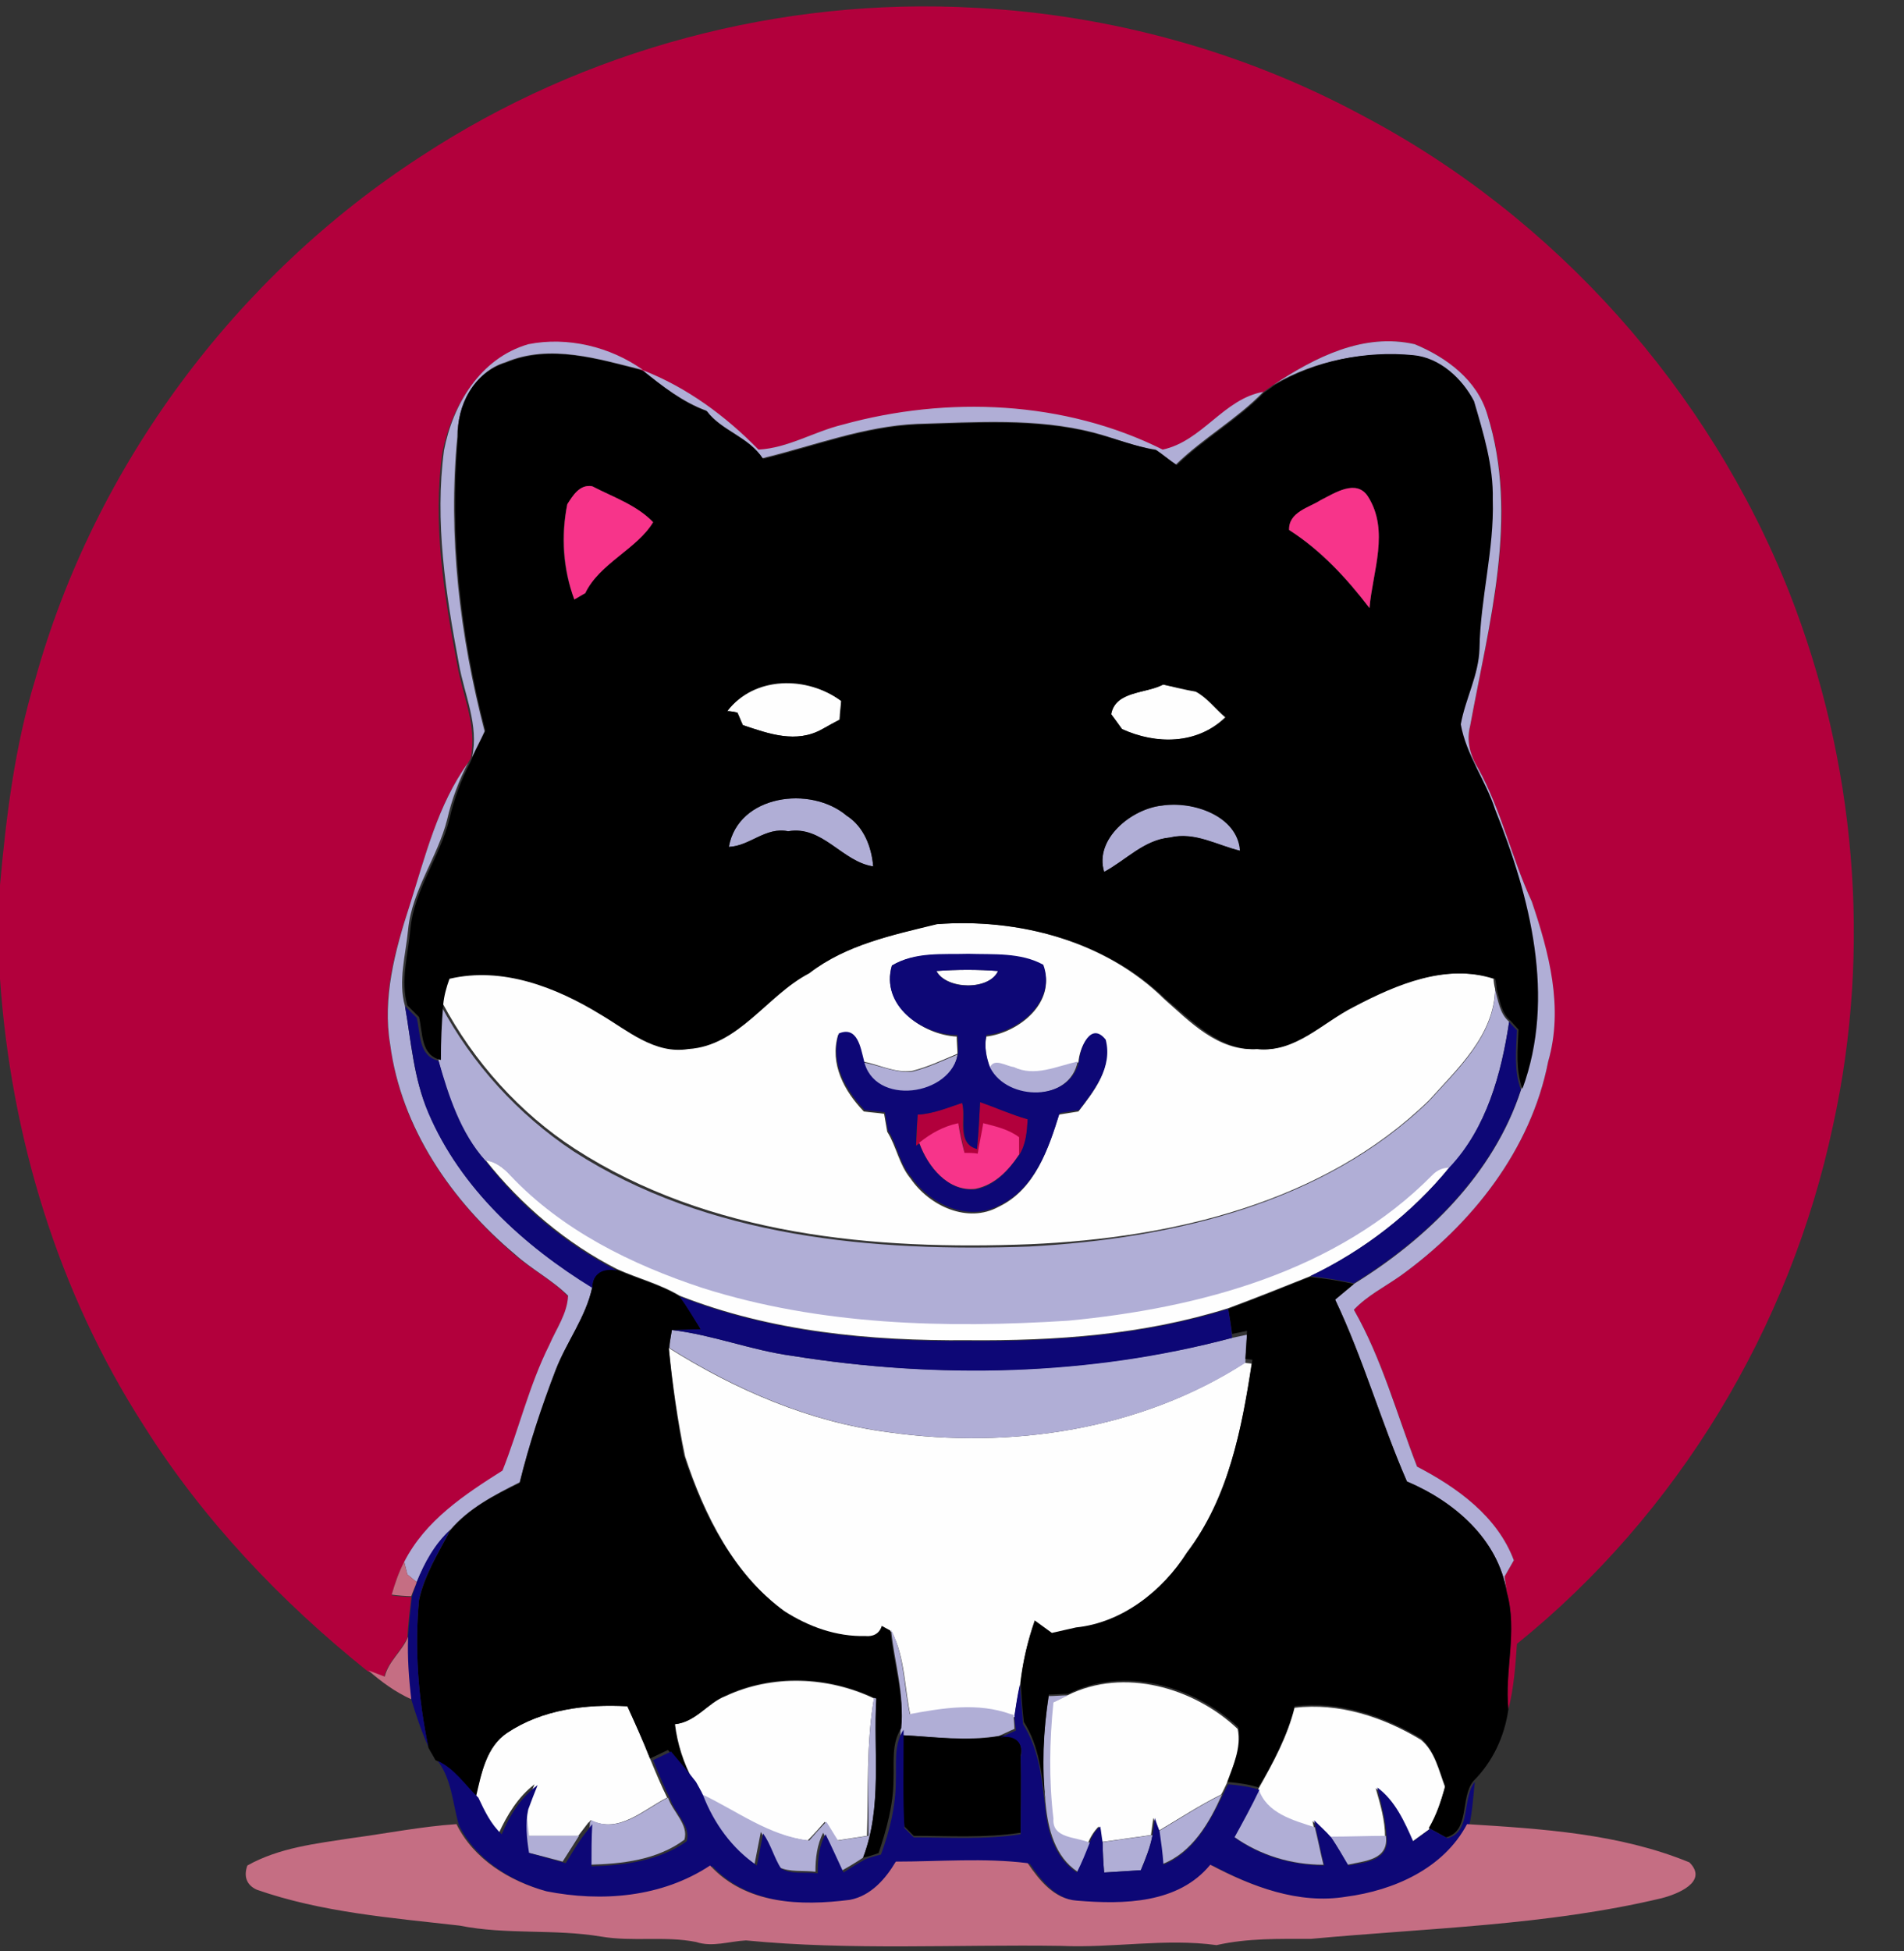 <?xml version="1.0" encoding="utf-8"?>
<!-- Generator: Adobe Illustrator 26.0.3, SVG Export Plug-In . SVG Version: 6.00 Build 0)  -->
<svg version="1.1" id="Layer_1" xmlns="http://www.w3.org/2000/svg" xmlns:xlink="http://www.w3.org/1999/xlink" x="0px" y="0px"
	 viewBox="0 0 244 250" style="enable-background:new 0 0 244 250;" xml:space="preserve">
<rect x="0" y="0" width="244" height="250" fill="#333333" stroke="none"/>
<style type="text/css">
	.st0{fill:#FEFEFE;}
	.st1{fill:#B2003C;}
	.st2{fill:#B0AED6;}
	.st3{fill:#F7348A;}
	.st4{fill:#0D0776;}
	.st5{fill:#C56E83;}
</style>
<g id="_x23_fefefeff">
	<path class="st0" d="M93.2,91.1c3.5-4.5,10.2-4.5,14.6-1.3c-0.1,0.8-0.2,1.6-0.2,2.4c-0.6,0.3-1.6,0.9-2.2,1.2
		c-3.3,1.9-6.9,0.6-10.2-0.5c-0.2-0.4-0.5-1.2-0.7-1.6C94.2,91.2,93.5,91.1,93.2,91.1z"/>
	<path class="st0" d="M142.4,91.5c0.6-3,4.4-2.6,6.6-3.8c1.4,0.3,2.8,0.7,4.2,0.9c1.5,0.8,2.5,2.2,3.8,3.3
		c-3.6,3.5-8.9,3.5-13.3,1.5C143.4,92.9,142.7,92,142.4,91.5z"/>
	<path class="st0" d="M103.5,124.7c4.8-3.6,10.7-4.9,16.4-6.3c10.5-0.8,21.7,2.1,29.3,9.6c3.3,2.9,6.9,6.7,11.8,6.4
		c4.8,0.5,8.3-3.4,12.3-5.4c5.5-2.9,11.9-5.6,18.1-3.6c0,0.3,0.1,1,0.2,1.3c-0.1,5.9-4.8,10.2-8.5,14.3
		c-13.5,13.1-32.8,17.6-51,18.4c-20,0.8-41.2-1.1-58.4-12.2c-7.1-4.6-13-11.2-17-18.7c0.2-1.1,0.5-2.2,0.8-3.3
		c6.8-1.6,13.7,1,19.4,4.6c3.4,2,6.9,5.1,11.2,4.4C94.5,134,98.1,127.6,103.5,124.7 M114.3,123.7c-1.5,5,3.9,8.9,8.3,9.1
		c0,0.6,0.1,1.7,0.1,2.2c-1.9,0.8-3.8,1.7-5.8,2.2c-2.2,0.3-4.2-0.8-6.3-1.2c-0.4-1.5-0.8-4.4-3.2-3.4c-1.1,3.7,0.8,7.2,3.3,9.8
		c0.7,0.1,2,0.2,2.6,0.3c0.1,0.6,0.3,1.7,0.4,2.3c1.2,1.9,1.5,4.2,3,6c2.4,3.5,7.3,5.8,11.3,3.6c4.6-2.2,6.3-7.3,7.7-11.8
		c0.6-0.1,1.9-0.3,2.5-0.4c2-2.6,4.3-5.5,3.4-9c-1.9-2.4-3.3,1-3.4,2.7c-2.7,0.6-5.5,2-8.2,0.7c-1-0.1-2.6-1.3-3.1,0.2
		c-0.5-1.3-0.8-2.8-0.5-4.2c4.2-0.5,9-4.4,7.3-9c-2.9-1.6-6.4-1.3-9.6-1.4C120.8,122.3,117.2,122,114.3,123.7z"/>
	<path class="st0" d="M120,124.4c2.7-0.2,5.3-0.2,7.9,0C126.8,126.9,121.3,126.8,120,124.4z"/>
	<path class="st0" d="M62.2,148.6c1.3,0.2,2.3,1,3.2,1.9c6.7,7,15.6,11.4,24.6,14.4c15.1,4.8,31.2,5.2,46.9,4.2
		c16.8-1.6,34.5-6.3,46.7-18.7c0.6-0.6,1.3-0.9,2.2-0.9c-4.8,5.9-11,10.7-17.9,14c-3.5,1.4-7,2.8-10.5,4.1
		c-10.8,3.4-22.1,4.2-33.4,4.1c-12.5,0.1-25.2-1.1-36.9-5.7c-2.5-1.5-5.3-2.2-8-3.4C72.6,159.3,66.8,154.4,62.2,148.6z"/>
	<path class="st0" d="M85.7,172.7c8.6,5.4,18.1,9.5,28.2,10.8c15.6,2.2,32.3-0.3,45.6-8.9l0.9,0.1c-1.3,8.6-3.1,17.6-8.4,24.7
		c-3.1,4.9-8.3,9-14.2,9.6c-0.8,0.2-2.3,0.5-3.1,0.7c-0.8-0.6-1.5-1.1-2.2-1.6c-0.9,2.5-1.5,5.2-1.8,7.9c-0.3,1.3-0.5,2.6-0.7,4
		l-0.4-0.1c-4.2-1.5-8.7-0.9-12.9,0c-0.8-3.6-0.7-7.5-2.4-10.8l-1.1-0.6c-0.4,1-1.1,1.5-2.1,1.3c-3.7,0.1-7.3-1.2-10.4-3.2
		c-6.6-4.8-10.4-12.4-12.9-20C86.8,181.9,86.2,177.3,85.7,172.7z"/>
	<path class="st0" d="M93,217.3c6-2.8,13.1-2.5,19,0.3c-1,5.8-0.7,11.8-0.9,17.6c-1.3,0.2-2.6,0.4-3.9,0.6c-0.4-0.6-1.1-1.8-1.5-2.4
		c-0.7,0.8-1.4,1.6-2.2,2.4c-5.2-0.6-9.3-3.8-13.9-6c-0.2-0.4-0.7-1.2-0.9-1.7c-1.3-2.2-2-4.6-2.3-7.2
		C89.1,220.7,90.6,218.2,93,217.3z"/>
	<path class="st0" d="M136.8,217.2c7.2-3.6,16.2-1,21.8,4.3c0.5,2.4-0.6,4.8-1.4,7c-0.2,0.4-0.5,1.1-0.7,1.4
		c-2.8,1.4-5.4,3.1-8.1,4.7c-0.1-0.4-0.4-1.2-0.6-1.7c-0.1,0.6-0.2,1.6-0.3,2.2c-2.1,0.3-4.3,0.6-6.4,0.9c-0.1-0.5-0.2-1.5-0.3-2
		c-0.6,0.6-1.1,1.4-1.4,2.2c-1.7-0.8-4.9-0.5-4.7-3.1c-0.6-4.9-0.5-9.9,0-14.9C135.4,217.9,136.3,217.4,136.8,217.2z"/>
	<path class="st0" d="M65,222c4.5-3,10.1-3.7,15.4-3.4c1,2.2,2,4.4,2.9,6.7c0.7,1.7,1.4,3.4,2.2,5c-3,1.5-6.2,4.7-9.8,2.9
		c-0.1,0.1-0.2,0.3-0.3,0.3c-0.3,0.4-1,1.3-1.3,1.7c-2.1,0-4.3,0-6.4,0c-0.1-0.9-0.3-2.6-0.4-3.5c0.4-1.1,0.8-2.1,1.2-3.1
		c-2.1,1.6-3.5,3.9-4.6,6.3c-1.4-1.3-2.2-3-3-4.7C61.7,227.2,62.3,223.8,65,222z"/>
	<path class="st0" d="M165.9,218.8c5.7-0.7,11.4,1.2,16.2,4.1c1.8,1.5,2.3,4,3.1,6.1c-0.6,1.9-1.1,3.7-2.1,5.4
		c-0.7,0.5-1.5,1.1-2.2,1.6c-1.1-2.5-2.2-5.2-4.6-6.9c0.6,2.1,1.2,4.1,1.2,6.3c-2.4,0-4.8,0-7.1,0.1c-0.7-0.8-1.5-1.5-2.2-2.2l0.2,1
		c-2.8-0.8-6.2-1.8-7.2-5C163.2,225.8,165,222.4,165.9,218.8z"/>
</g>
<g id="_x23_b2003cff">
	<path class="st1" d="M54,20C74.9,6.3,100.1-0.4,125,1c17.3,0.9,34.4,5.6,49.6,13.8c24.7,13,44.4,35.1,54.7,61.1
		c8.5,21.6,10.6,45.6,5.6,68.3c-5.5,25.9-19.9,49.8-40.5,66.4c-0.2,2.8-0.4,5.7-1.1,8.4c-0.5-5,1.2-10-0.2-15
		c-0.1-0.5-0.2-1.5-0.3-2c0.3-0.5,0.9-1.6,1.2-2.1c-2.2-5.7-7.3-9.3-12.4-12c-2.6-6.8-4.5-13.8-8.1-20.1c1.7-1.8,3.9-2.9,5.9-4.3
		c9.2-6.6,16.8-16.2,19-27.5c1.9-6.9,0-14-2.1-20.5c-2.6-5.6-3.9-11.7-6.9-17.1c-1-1.6-1.5-3.5-1-5.4c2.4-13.1,6.4-26.8,2.2-39.9
		c-1.4-4.4-5.2-7.3-9.3-9c-6.5-1.5-12.8,1.7-18.1,5.2c-0.3,0.2-1,0.7-1.4,1c-5.1,1-7.8,6.3-12.9,7.4c-12.6-6.3-27.6-6.9-41-3.2
		c-3.7,0.9-7,2.9-10.8,3.2c-4.2-4.2-9.2-8-14.8-10.2l0,0c-4.1-3.1-9.6-4.4-14.7-3.3c-6.1,1.8-9.7,7.8-10.9,13.7
		c-1.3,9.1,0.2,18.3,1.9,27.3c0.7,4,2.6,7.9,1.7,12L60,97.7c-3.9,5.4-5.5,12-7.5,18.3c-1.9,5.7-3.6,11.8-2.5,17.9
		c1.4,10.7,7.9,20,16,26.9c2.2,1.9,4.8,3.2,6.8,5.3c-0.1,2.3-1.6,4.2-2.4,6.3c-2.6,5.1-3.9,10.8-6,16.1c-4.9,3.1-9.9,6.3-12.6,11.7
		c-0.8,1.3-1.2,2.8-1.6,4.2c0.6,0.1,1.9,0.2,2.5,0.2c-0.2,1.7-0.4,3.5-0.5,5.2c-0.8,1.8-2.5,3.1-3,5.1c-0.5-0.2-1.5-0.6-2.1-0.8
		C36,205.2,26,194.7,18.4,182.6c-11-17.1-17-37-18.4-57.2v-12c0.8-8.9,1.9-17.8,4.5-26.3C12.1,59.7,30.2,35.4,54,20z"/>
	<path class="st1" d="M117.6,142.8c2-0.1,3.8-0.9,5.7-1.5c0.5,1.9-0.8,5.2,1.9,5.9c0.2-2,0.3-4,0.4-6c2.1,0.7,4,1.6,6.1,2.2
		c-0.1,1.6-0.2,3.2-1.1,4.6c0-0.5,0-1.6,0-2.2c-1.4-1-3-1.4-4.6-1.8c-0.2,1.3-0.4,2.6-0.7,3.9c-0.4,0-1.3,0-1.7-0.1
		c-0.2-1.3-0.5-2.6-0.8-3.8c-1.9,0.3-3.5,1.3-5,2.5l-0.4,0.3C117.5,145.4,117.5,144.1,117.6,142.8z"/>
</g>
<g id="_x23_b0aed6ff">
	<path class="st2" d="M67.7,44.1c5-1,10.5,0.3,14.7,3.3c-5.7-1.4-11.9-3.4-17.6-1c-4,1.2-6.2,5.6-6.2,9.6
		c-1.2,12.7,0.3,25.4,3.5,37.7c-0.5,1.1-1.1,2.2-1.6,3.3c0.9-4.1-1-8-1.7-12c-1.7-9-3.1-18.2-1.9-27.3C58,51.9,61.5,45.9,67.7,44.1z
		"/>
	<path class="st2" d="M163.2,49.3c5.3-3.5,11.5-6.7,18.1-5.2c4.1,1.7,8,4.6,9.3,9c4.1,13.1,0.2,26.8-2.2,39.9c-0.5,1.9,0,3.8,1,5.4
		c3,5.4,4.3,11.5,6.9,17.1c2.2,6.5,4.1,13.6,2.1,20.5c-2.2,11.3-9.8,20.9-19,27.5c-2,1.4-4.2,2.5-5.9,4.3c3.6,6.3,5.5,13.4,8.1,20.1
		c5.2,2.7,10.3,6.4,12.4,12c-0.3,0.5-0.9,1.6-1.2,2.1c0.1,0.5,0.2,1.5,0.3,2c-1.1-6.8-6.8-11.7-12.8-14.2
		c-3.3-7.6-5.6-15.8-9.2-23.3c0.6-0.5,1.8-1.5,2.4-2c9.4-5.8,17.9-14.1,21.4-24.8c4.2-11.7,1-24.6-3.5-35.8c-1.2-3.7-3.7-7-4.4-10.9
		c0.6-3.3,2.4-6.3,2.4-9.7c0.1-6.4,1.9-12.7,1.7-19.1c0.1-4.3-1.2-8.5-2.4-12.6c-1.5-3-4.3-5.6-7.8-5.9
		C174.9,44.9,168.5,46.2,163.2,49.3z"/>
	<path class="st2" d="M82.3,47.4C88,49.6,93,53.3,97.2,57.6c3.8-0.2,7.1-2.3,10.8-3.2c13.4-3.7,28.4-3.1,41,3.2
		c5.1-1.1,7.8-6.5,12.9-7.4c-3.4,3.5-7.7,5.9-11.2,9.3c-0.9-0.6-1.7-1.3-2.6-1.9c-2.8-0.4-5.3-1.5-8-2.2c-7.4-1.9-15.1-1.3-22.6-1.1
		c-6.8,0.3-13.2,2.8-19.8,4.4c-1.8-2.8-5.2-3.5-7.2-6.1C87.5,51.5,84.9,49.5,82.3,47.4z"/>
	<path class="st2" d="M52.5,116c2-6.3,3.6-12.9,7.5-18.3c-1.2,2.3-2.1,4.7-2.7,7.3c-1.2,4.8-4.5,9-5,14.1c-0.3,3.2-1.3,6.6-0.4,9.8
		c0.8,4.6,1.1,9.3,3,13.6c4.1,9.7,12.2,17.1,21,22.4c-0.8,3.9-3.3,7-4.7,10.6c-1.8,4.7-3.4,9.5-4.6,14.4c-3.2,1.6-6.5,3.3-8.9,6.1
		c-2,1.9-3.3,4.3-4.3,6.7l-1.2-1c-0.1-0.4-0.3-1.2-0.4-1.6c2.7-5.3,7.7-8.6,12.6-11.7c2.1-5.3,3.4-10.9,6-16.1
		c0.9-2.1,2.3-4,2.4-6.3c-2-2-4.7-3.4-6.8-5.3c-8.1-6.8-14.6-16.2-16-26.9C49,127.9,50.6,121.8,52.5,116z"/>
	<path class="st2" d="M93.4,108.5c1.2-6.7,10.5-7.9,15.1-4c2.2,1.4,3.2,4,3.4,6.5c-4-0.6-6.4-5.2-10.9-4.5
		C98.1,105.9,96.1,108.4,93.4,108.5z"/>
	<path class="st2" d="M141.5,111.7c-1.3-4.2,3.5-8.1,7.5-8.5c3.9-0.6,9.6,1.2,10,5.8c-3-0.7-5.8-2.4-9-1.7
		C146.6,107.6,144.3,110.2,141.5,111.7z"/>
	<path class="st2" d="M183.1,141.1c3.7-4.1,8.4-8.4,8.5-14.3c0.4,1.4,0.6,3.1,1.8,4.1c-1,6.7-2.9,13.6-7.6,18.7
		c-0.9,0-1.6,0.3-2.2,0.9c-12.2,12.4-29.9,17.1-46.7,18.7c-15.7,1-31.8,0.6-46.9-4.2c-9.1-3-18-7.4-24.6-14.4
		c-0.9-1-1.9-1.8-3.2-1.9c-3.3-3.6-4.8-8.2-6-12.8c0.1-2.4,0.1-4.8,0.3-7.1c4,7.5,9.9,14,17,18.7c17.2,11.1,38.5,12.9,58.4,12.2
		C150.2,158.7,169.6,154.2,183.1,141.1z"/>
	<path class="st2" d="M116.9,137.3c2-0.5,3.9-1.4,5.8-2.2c-0.8,5.7-10.9,7-12.1,1C112.7,136.5,114.8,137.5,116.9,137.3z"/>
	<path class="st2" d="M126.8,136.9c0.5-1.5,2.1-0.3,3.1-0.2c2.7,1.3,5.5-0.1,8.2-0.7C137.1,141.2,129.1,141.2,126.8,136.9z"/>
	<path class="st2" d="M86.1,170.4c5.2,0.6,10.2,2.6,15.4,3.3c18.7,3,38.1,2.5,56.4-2.3c0.5-0.1,1.4-0.3,1.9-0.4
		c-0.1,0.9-0.2,2.7-0.2,3.6c-13.4,8.6-30.1,11.1-45.6,8.9c-10.1-1.3-19.6-5.4-28.2-10.8C85.8,172.1,86,171,86.1,170.4z"/>
	<path class="st2" d="M114.2,208.8c1.7,3.3,1.6,7.2,2.4,10.8c4.3-0.8,8.7-1.5,12.9,0l0.4,0.1c0,0.4,0.1,1.3,0.1,1.8
		c-0.5,0.2-1.5,0.7-2,0.9c-4.2,0.7-8.4,0.1-12.6-0.1c0-0.2,0-0.7,0-0.9C116,217.1,114.6,213,114.2,208.8z"/>
	<path class="st2" d="M112,217.5l0.3,0.1c-0.4,6.8,0.8,13.9-1.7,20.4c-0.9,0.6-1.9,1.2-2.8,1.7c-0.8-1.6-1.6-3.3-2.3-4.9
		c-0.8,1.5-1,3.3-1,5c-1.5-0.2-3.3,0.1-4.7-0.6c-0.9-1.4-1.4-3.1-2.3-4.5c-0.2,1-0.6,3.1-0.8,4.1c-3.2-2.2-5.5-5.4-6.9-9
		c4.5,2.1,8.7,5.4,13.9,6c0.7-0.8,1.4-1.6,2.2-2.4c0.4,0.6,1.1,1.8,1.5,2.4c1.3-0.2,2.6-0.4,3.9-0.6
		C111.3,229.3,111,223.4,112,217.5z"/>
	<path class="st2" d="M134.4,217.3c0.6,0,1.9-0.1,2.5-0.1c-0.5,0.2-1.4,0.7-1.9,0.9c-0.5,4.9-0.6,9.9,0,14.9c-0.2,2.6,3,2.3,4.7,3.1
		c-0.4,1.3-1,2.5-1.6,3.7c-2.9-1.9-3.8-5.5-4.1-8.7C133.4,226.5,133.7,221.9,134.4,217.3z"/>
	<path class="st2" d="M161.3,229.2L161.3,229.2c1,3.1,4.4,4,7.2,4.9c0.4,1.6,0.7,3.2,1.1,4.8c-4.1,0-8.1-1.2-11.5-3.6
		C159.2,233.2,160.2,231.2,161.3,229.2z"/>
	<path class="st2" d="M148.5,234.6c2.7-1.6,5.3-3.3,8.1-4.7c-1.6,3.6-3.8,7.4-7.6,8.9C148.9,237.4,148.7,236,148.5,234.6z"/>
	<path class="st2" d="M75.8,233.2c3.6,1.8,6.8-1.4,9.8-2.9c0.6,1.8,2.7,3.5,2.1,5.4c-3.5,2.6-8,3.1-12.2,3.2c0-1.8,0-3.6,0.1-5.4
		C75.6,233.5,75.7,233.3,75.8,233.2z"/>
	<path class="st2" d="M67.5,237.3c-0.3-1.9-0.5-3.7-0.1-5.6c0.1,0.9,0.3,2.7,0.4,3.5c2.1,0,4.3,0,6.4,0c-0.7,1.1-1.4,2.2-2.1,3.3
		C70.6,238.1,69.1,237.7,67.5,237.3z"/>
	<path class="st2" d="M141.3,236c2.1-0.3,4.3-0.6,6.4-0.9c-0.3,1.6-0.9,3-1.5,4.5c-1.6,0.1-3.1,0.2-4.7,0.3
		C141.4,238.9,141.3,236.9,141.3,236z"/>
	<path class="st2" d="M170.5,235.3c2.4,0,4.8-0.1,7.1-0.1c0.4,3.1-2.7,3.2-4.9,3.7C172,237.7,171.3,236.5,170.5,235.3z"/>
</g>
<g id="_x23_000000ff">
	<path d="M64.8,46.5c5.7-2.4,11.9-0.5,17.6,1l0,0c2.5,2,5.1,4.1,8.2,5.2c1.9,2.6,5.4,3.3,7.2,6.1c6.6-1.6,12.9-4.1,19.8-4.4
		c7.5-0.2,15.2-0.8,22.6,1.1c2.7,0.7,5.3,1.7,8,2.2c0.9,0.6,1.7,1.3,2.6,1.9c3.5-3.4,7.8-5.8,11.2-9.3c0.3-0.2,1-0.7,1.4-1
		c5.3-3.1,11.6-4.4,17.7-3.8c3.4,0.3,6.3,3,7.8,5.9c1.2,4.1,2.5,8.3,2.4,12.6c0.2,6.4-1.6,12.7-1.7,19.1c-0.1,3.4-1.8,6.4-2.4,9.7
		c0.7,3.9,3.2,7.2,4.4,10.9c4.5,11.2,7.8,24.1,3.5,35.8c-0.9-2.5-0.6-5.1-0.5-7.6c-0.3-0.3-0.8-0.9-1-1.1c-1.2-1-1.4-2.6-1.8-4.1
		c0-0.3-0.1-1-0.2-1.3c-6.2-2-12.6,0.7-18.1,3.6c-4,2-7.5,5.9-12.3,5.4c-4.8,0.3-8.4-3.6-11.8-6.4c-7.7-7.5-18.9-10.4-29.3-9.6
		c-5.7,1.4-11.6,2.6-16.4,6.3c-5.4,2.8-9,9.3-15.5,9.7c-4.3,0.7-7.8-2.4-11.2-4.4c-5.7-3.5-12.6-6.2-19.4-4.6
		c-0.4,1.1-0.7,2.2-0.8,3.3c-0.2,2.4-0.3,4.7-0.3,7.1c-2.6-0.6-2.3-3.4-2.8-5.5c-0.4-0.4-1.1-1.1-1.5-1.5c-0.9-3.2,0.1-6.5,0.4-9.8
		c0.5-5.1,3.8-9.2,5-14.1c0.6-2.6,1.5-5,2.7-7.3l0.3-0.7c0.5-1.1,1.1-2.2,1.6-3.3c-3.2-12.3-4.6-25-3.5-37.7
		C58.5,52,60.7,47.7,64.8,46.5 M72.7,64.6c-0.9,4-0.6,8.4,0.9,12.2c0.3-0.2,1-0.6,1.4-0.8c1.8-3.8,6.6-5.8,8.7-9.1
		c-2.2-2.2-5.1-3.2-7.8-4.6C74.3,62,73.4,63.5,72.7,64.6 M169.2,64.1c-1.4,1-4.1,1.6-4,3.8c4,2.6,7.4,6.2,10.3,10
		c0.4-4.7,2.6-9.9-0.2-14.3C173.8,61.3,171,63.2,169.2,64.1 M93.2,91.1c0.3,0,1,0.1,1.3,0.2c0.2,0.4,0.5,1.2,0.7,1.6
		c3.3,1.1,6.8,2.4,10.2,0.5c0.5-0.3,1.6-0.9,2.2-1.2c0.1-0.8,0.2-1.6,0.2-2.4C103.4,86.5,96.7,86.5,93.2,91.1 M142.4,91.5
		c0.4,0.5,1.1,1.5,1.4,1.9c4.4,2,9.6,2,13.3-1.5c-1.3-1.1-2.3-2.5-3.8-3.3c-1.4-0.3-2.8-0.6-4.2-0.9
		C146.8,88.9,142.9,88.5,142.4,91.5 M93.4,108.5c2.7-0.1,4.7-2.6,7.6-2c4.4-0.8,6.9,3.9,10.9,4.5c-0.2-2.5-1.2-5.1-3.4-6.5
		C103.9,100.6,94.6,101.8,93.4,108.5 M141.5,111.7c2.8-1.5,5.1-4.1,8.4-4.4c3.2-0.8,6.1,1,9,1.7c-0.3-4.5-6.1-6.4-10-5.8
		C145,103.6,140.2,107.5,141.5,111.7z"/>
	<path d="M75.9,164.9c0-1.9,1.6-2.6,3.2-2.2c2.7,1.2,5.5,1.9,8,3.4c1,1.3,1.9,2.8,2.7,4.2c-1.2,0.1-2.5,0.1-3.7,0.1
		c-0.1,0.6-0.3,1.7-0.4,2.3c0.4,4.6,1.1,9.2,1.9,13.7c2.5,7.6,6.3,15.2,12.9,20c3.1,2,6.7,3.3,10.4,3.2c1,0.1,1.8-0.3,2.1-1.3
		l1.1,0.6c0.4,4.2,1.8,8.3,1.4,12.5c-1.3,2-0.9,4.4-1,6.6c0,3.2-0.9,6.4-1.9,9.4c-0.5,0.2-1.5,0.5-2,0.6c2.5-6.5,1.3-13.6,1.7-20.4
		l-0.3-0.1c-5.9-2.8-13-3.1-19-0.3c-2.3,1-3.8,3.4-6.5,3.7c0.3,2.5,1.1,5,2.3,7.2c-1-1.4-2.1-2.6-3.2-3.9c-0.6,0.3-1.7,0.8-2.3,1.1
		c-0.9-2.3-1.9-4.5-2.9-6.7c-5.3-0.3-10.9,0.4-15.4,3.4c-2.7,1.8-3.3,5.2-4,8.2c-1.8-1.6-3-3.7-5.2-4.7c-0.2-0.4-0.7-1.2-0.9-1.6
		c-1.3-6.2-1.8-12.6-1.2-18.9c0.7-3.2,2.5-6.1,4-8.9c2.3-2.8,5.6-4.5,8.9-6.1c1.2-4.9,2.8-9.7,4.6-14.4
		C72.6,171.9,75.1,168.7,75.9,164.9z"/>
	<path d="M157.4,167.7c3.5-1.3,7-2.7,10.5-4.1c1.9,0.2,3.8,0.5,5.6,0.9c-0.6,0.5-1.8,1.5-2.4,2c3.6,7.6,5.9,15.8,9.2,23.3
		c6.1,2.6,11.7,7.4,12.8,14.2c1.4,5-0.3,10,0.2,15c-0.5,3.5-2,6.7-4.5,9.2c-1.7,2.1-0.4,6.4-3.5,7.2c-0.5-0.3-1.6-0.9-2.2-1.2
		c1-1.7,1.6-3.5,2.1-5.4c-0.8-2.1-1.3-4.5-3.1-6.1c-4.9-2.9-10.5-4.8-16.2-4.1c-0.9,3.7-2.7,7.1-4.6,10.3l0,0.1
		c-1.3-0.4-2.7-0.6-4-0.7c0.8-2.2,1.9-4.6,1.4-7c-5.6-5.3-14.6-7.9-21.8-4.3c-0.6,0-1.9,0.1-2.5,0.1c-0.7,4.6-0.9,9.2-0.4,13.8
		c-0.5-3.5-0.8-7.2-2.8-10.3c-0.2-1.7-0.3-3.4-0.4-5.1c0.3-2.7,0.9-5.3,1.8-7.9c0.7,0.5,1.5,1.1,2.2,1.6c0.8-0.2,2.3-0.5,3.1-0.7
		c5.9-0.6,11.1-4.7,14.2-9.6c5.4-7.1,7.1-16.1,8.4-24.7l-0.9-0.1c0.1-0.9,0.2-2.7,0.2-3.6c-0.5,0.1-1.4,0.3-1.9,0.4
		C157.8,170.1,157.6,168.9,157.4,167.7z"/>
	<path d="M115.6,222.3c4.2,0.2,8.4,0.9,12.6,0.1c1.7-0.3,3,0.7,2.6,2.5c0.1,3.3,0,6.6,0,9.9c-4.6,0.7-9.2,0.4-13.7,0.4
		c-0.3-0.3-0.9-0.9-1.2-1.2C115.4,230.1,115.6,226.2,115.6,222.3z"/>
</g>
<g id="_x23_f7348aff">
	<path class="st3" d="M72.7,64.6c0.7-1.1,1.6-2.6,3.2-2.3c2.7,1.4,5.7,2.4,7.8,4.6c-2,3.4-6.9,5.3-8.7,9.1c-0.4,0.2-1,0.6-1.4,0.8
		C72.2,73,71.9,68.7,72.7,64.6z"/>
	<path class="st3" d="M169.2,64.1c1.8-0.9,4.6-2.8,6.1-0.5c2.8,4.4,0.6,9.6,0.2,14.3c-2.9-3.8-6.2-7.4-10.3-10
		C165.1,65.6,167.8,65,169.2,64.1z"/>
	<path class="st3" d="M117.8,146.4c1.5-1.2,3.1-2.1,5-2.5c0.2,1.3,0.5,2.6,0.8,3.8c0.4,0,1.3,0,1.7,0.1c0.2-1.3,0.5-2.6,0.7-3.9
		c1.6,0.4,3.3,0.8,4.6,1.8c0,0.6,0,1.6,0,2.2c-1.3,2-3.1,3.9-5.6,4.4C121.5,152.7,118.9,149.5,117.8,146.4z"/>
</g>
<g id="_x23_0d0776ff">
	<path class="st4" d="M114.3,123.7c3-1.8,6.5-1.4,9.8-1.5c3.2,0.1,6.7-0.2,9.6,1.4c1.7,4.6-3.1,8.6-7.3,9c-0.3,1.4,0,2.9,0.5,4.2
		c2.2,4.3,10.3,4.4,11.4-0.9c0.1-1.7,1.5-5.1,3.4-2.7c0.9,3.5-1.4,6.4-3.4,9c-0.6,0.1-1.9,0.3-2.5,0.4c-1.4,4.5-3.1,9.6-7.7,11.8
		c-4,2.2-8.9-0.1-11.3-3.6c-1.5-1.7-1.8-4.1-3-6c-0.1-0.6-0.3-1.7-0.4-2.3c-0.7-0.1-2-0.2-2.6-0.3c-2.5-2.6-4.4-6.1-3.3-9.8
		c2.4-1,2.8,1.9,3.2,3.4c1.2,6,11.3,4.7,12.1-1c0-0.6,0-1.7-0.1-2.2C118.1,132.6,112.8,128.8,114.3,123.7 M120,124.4
		c1.3,2.5,6.8,2.5,7.9,0C125.3,124.2,122.7,124.2,120,124.4 M117.6,142.8c-0.1,1.3-0.2,2.6-0.2,4l0.4-0.3c1.1,3,3.7,6.2,7.2,5.9
		c2.5-0.5,4.2-2.4,5.6-4.4c0.9-1.4,1-3,1.1-4.6c-2.1-0.6-4.1-1.5-6.1-2.2c-0.1,2-0.2,4-0.4,6c-2.6-0.7-1.3-3.9-1.9-5.9
		C121.5,141.9,119.6,142.7,117.6,142.8z"/>
	<path class="st4" d="M51.9,128.9c0.4,0.4,1.1,1.1,1.5,1.5c0.5,2,0.2,4.9,2.8,5.5c1.3,4.5,2.8,9.2,6,12.8
		c4.5,5.9,10.3,10.7,16.9,14.1c-1.7-0.4-3.2,0.3-3.2,2.2c-8.8-5.4-16.9-12.8-21-22.4C53,138.1,52.7,133.4,51.9,128.9z"/>
	<path class="st4" d="M193.4,130.9c0.2,0.3,0.8,0.9,1,1.1c-0.1,2.6-0.4,5.2,0.5,7.6c-3.5,10.7-12,19-21.4,24.8
		c-1.9-0.4-3.7-0.7-5.6-0.9c6.9-3.3,13.1-8.1,17.9-14C190.5,144.5,192.4,137.6,193.4,130.9z"/>
	<path class="st4" d="M87.1,166.1c11.7,4.6,24.4,5.8,36.9,5.7c11.2,0.1,22.6-0.7,33.4-4.1c0.2,1.2,0.4,2.4,0.5,3.7
		c-18.3,4.9-37.7,5.3-56.4,2.3c-5.2-0.7-10.2-2.7-15.4-3.3c1.2,0,2.5-0.1,3.7-0.1C88.9,168.9,88.1,167.5,87.1,166.1z"/>
	<path class="st4" d="M53.4,202.7c1-2.5,2.3-4.9,4.3-6.7c-1.5,2.9-3.3,5.7-4,8.9c-0.6,6.3-0.1,12.7,1.2,18.9c-0.9-2-1.6-4.1-2.2-6.1
		c-0.4-2.6-0.6-5.3-0.4-8c0.1-1.7,0.3-3.5,0.5-5.2C53,203.9,53.2,203.3,53.4,202.7z"/>
	<path class="st4" d="M130,219.8c0.2-1.3,0.4-2.7,0.7-4c0.1,1.7,0.3,3.4,0.4,5.1c2,3.1,2.4,6.8,2.8,10.3c0.3,3.3,1.2,6.8,4.1,8.7
		c0.6-1.2,1.1-2.4,1.6-3.7c0.3-0.9,0.7-1.6,1.4-2.2c0.1,0.5,0.2,1.5,0.3,2c0,1,0.1,2.9,0.2,3.9c1.6-0.1,3.1-0.2,4.7-0.3
		c0.6-1.4,1.2-2.9,1.5-4.5c0.1-0.5,0.2-1.6,0.3-2.2c0.1,0.4,0.4,1.2,0.6,1.7c0.2,1.4,0.4,2.8,0.5,4.3c3.8-1.5,5.9-5.4,7.6-8.9
		c0.2-0.4,0.5-1.1,0.7-1.4c1.3,0.1,2.7,0.3,4,0.7c-1,2.1-2.1,4.1-3.2,6.1c3.3,2.4,7.4,3.6,11.5,3.6c-0.4-1.6-0.7-3.2-1.1-4.8l-0.2-1
		c0.7,0.7,1.5,1.4,2.2,2.2c0.8,1.2,1.5,2.4,2.2,3.6c2.2-0.4,5.3-0.6,4.9-3.7c-0.1-2.2-0.7-4.2-1.2-6.3c2.3,1.7,3.5,4.4,4.6,6.9
		c0.7-0.5,1.5-1.1,2.2-1.6c0.5,0.3,1.6,0.9,2.2,1.2c3.1-0.8,1.8-5.1,3.5-7.2c-0.2,1.8-0.3,3.7-0.7,5.5c-3,5.7-9.3,8.6-15.5,9.3
		c-6.1,1-12.1-1.3-17.4-4.1c-4.2,5-11.2,5.1-17.1,4.6c-2.9-0.2-4.8-2.6-6.3-4.8c-5.5-0.8-11.3-0.2-16.9-0.2
		c-1.4,2.2-3.2,4.5-5.9,4.9c-6.2,0.8-13.3,0.5-17.9-4.4c-6.2,4.1-13.9,4.8-21,3.3c-4.7-1.3-9.3-4.1-11.5-8.6
		c-0.8-2.8-0.9-5.8-2.7-8.2c2.2,1,3.5,3.1,5.2,4.7c0.8,1.7,1.6,3.4,3,4.7c1-2.4,2.4-4.7,4.6-6.3c-0.4,1-0.8,2-1.2,3.1
		c-0.4,1.8-0.2,3.7,0.1,5.6c1.6,0.4,3.1,0.9,4.7,1.3c0.7-1.1,1.3-2.2,2.1-3.3c0.3-0.4,1-1.3,1.3-1.7c-0.1,1.8-0.1,3.6-0.1,5.4
		c4.2-0.1,8.7-0.7,12.2-3.2c0.6-1.9-1.5-3.6-2.1-5.4c-0.8-1.6-1.5-3.3-2.2-5c0.6-0.3,1.7-0.8,2.3-1.1c1.1,1.3,2.2,2.6,3.2,3.9
		c0.2,0.4,0.7,1.2,0.9,1.7c1.4,3.6,3.7,6.8,6.9,9c0.2-1,0.6-3.1,0.8-4.1c1,1.4,1.4,3.1,2.3,4.5c1.4,0.8,3.1,0.4,4.7,0.6
		c0-1.7,0.1-3.4,1-5c0.8,1.6,1.5,3.2,2.3,4.9c0.9-0.6,1.9-1.2,2.8-1.7c0.5-0.2,1.5-0.5,2-0.6c1.1-3,1.9-6.2,1.9-9.4
		c0.1-2.2-0.3-4.7,1-6.6c0,0.2,0,0.7,0,0.9c0,3.9-0.1,7.8,0.1,11.7c0.3,0.3,0.9,0.9,1.2,1.2c4.6,0,9.2,0.3,13.7-0.4
		c0-3.3,0.1-6.6,0-9.9c0.5-1.8-0.8-2.9-2.6-2.5c0.5-0.2,1.5-0.7,2-0.9C130.1,221.1,130,220.2,130,219.8z"/>
</g>
<g id="_x23_c56e83ff">
	<path class="st5" d="M50.2,204.3c0.4-1.4,0.9-2.9,1.6-4.2c0.1,0.4,0.3,1.2,0.4,1.6l1.2,1c-0.2,0.6-0.5,1.2-0.7,1.8
		C52.1,204.5,50.8,204.4,50.2,204.3z"/>
	<path class="st5" d="M49.3,214.8c0.5-2,2.2-3.2,3-5.1c-0.1,2.7,0.1,5.3,0.4,8c-2-0.9-3.8-2.2-5.5-3.7
		C47.7,214.2,48.8,214.6,49.3,214.8z"/>
	<path class="st5" d="M45,235.5c4.5-0.6,9-1.5,13.5-1.8c2.2,4.5,6.8,7.3,11.5,8.6c7.1,1.4,14.8,0.8,21-3.3c4.6,5,11.6,5.2,17.9,4.4
		c2.7-0.5,4.6-2.7,5.9-4.9c5.6,0,11.3-0.5,16.9,0.2c1.5,2.2,3.4,4.6,6.3,4.8c6,0.5,13,0.4,17.1-4.6c5.3,2.8,11.3,5.1,17.4,4.1
		c6.1-0.8,12.5-3.6,15.5-9.3c9.6,0.6,19.5,1.2,28.5,4.9c2.5,2.5-1.6,4.1-3.6,4.6c-14.7,3.5-29.9,3.8-44.9,5.2
		c-4.1,0-8.1-0.1-12.1,0.8c-6.6-0.9-13.3,0.4-19.9,0.1c-13.5-0.2-27,0.6-40.4-0.7c-2.1,0.1-4.3,0.9-6.4,0.2c-4-0.8-8.1,0-12.2-0.7
		c-6-1-12.1-0.2-18.1-1.4c-8.8-1-17.7-1.7-26-4.6c-1.3-0.6-1.7-1.7-1.2-3.1C35.8,236.7,40.5,236.2,45,235.5z"/>
</g>
</svg>
